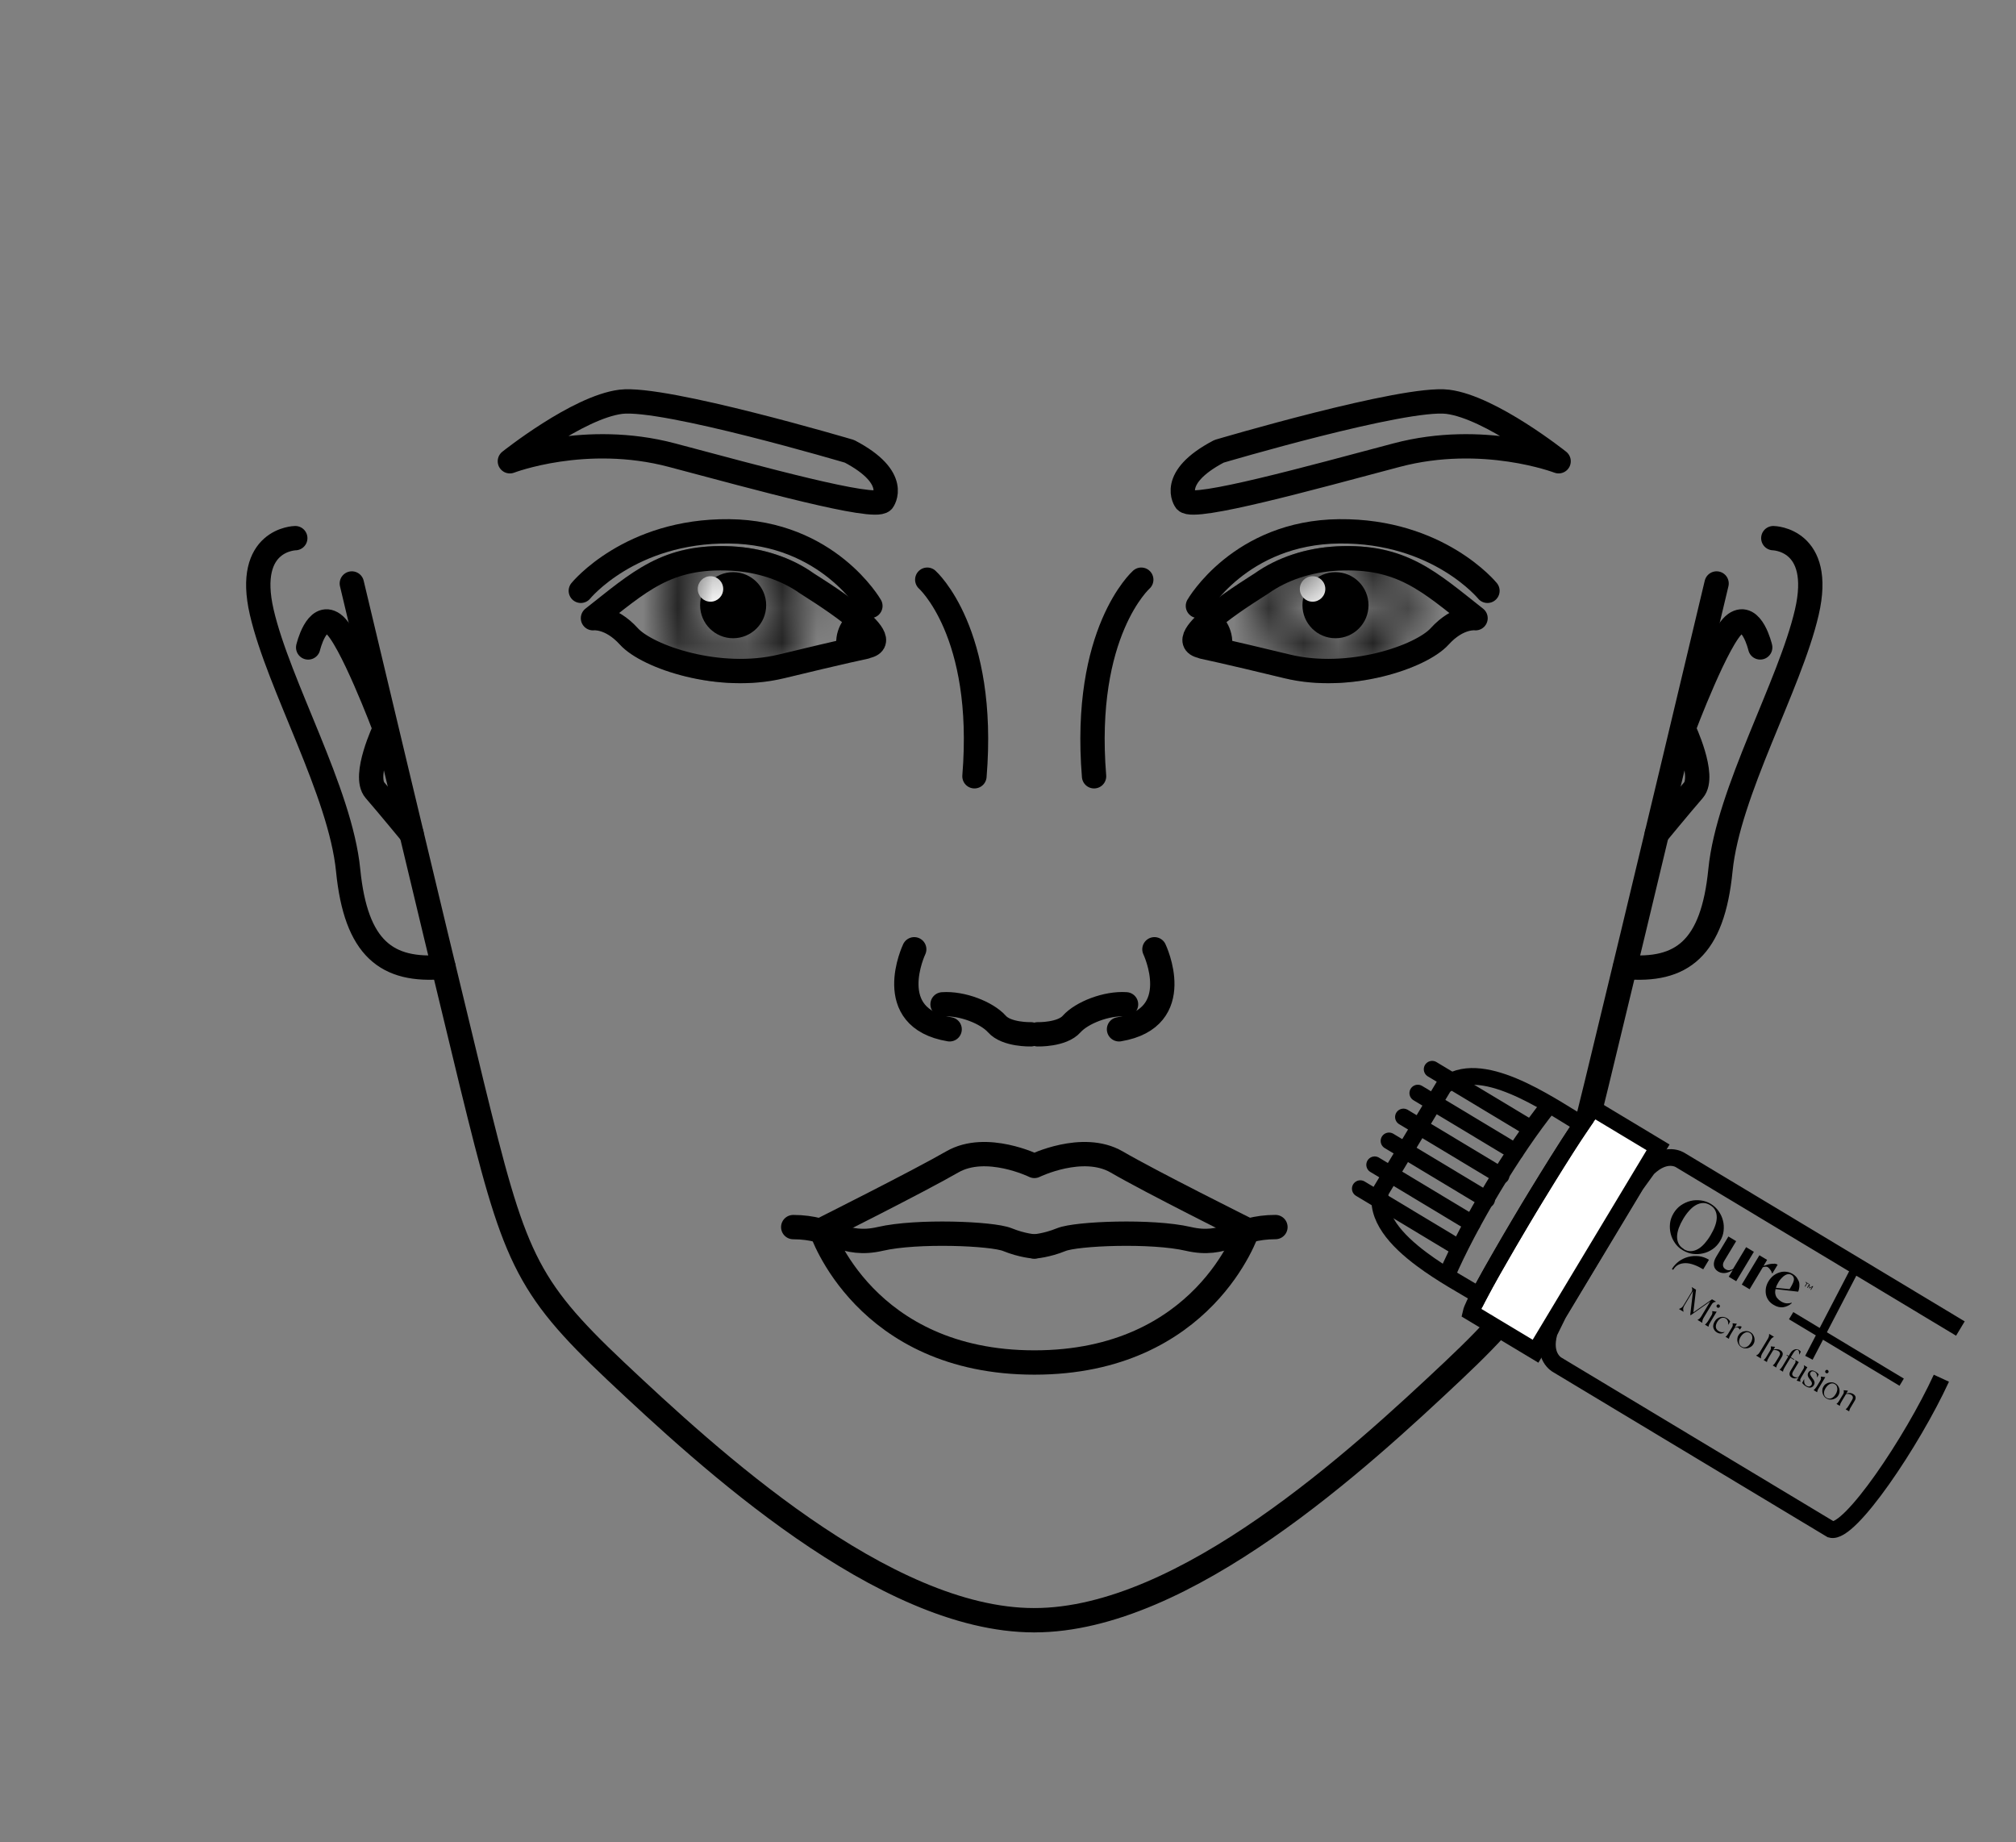 <svg xmlns="http://www.w3.org/2000/svg" width="58"
		height="53" viewBox="0 0 58 53" fill="none">
		<rect x="0" y="0" width="58" height="53" fill="#808080" stroke="none"/>
		<path
				d="M21.092 18.36C21.617 18.36 22.043 17.935 22.043 17.41C22.043 16.885 21.617 16.459 21.092 16.459C20.567 16.459 20.142 16.885 20.142 17.41C20.142 17.935 20.567 18.36 21.092 18.36Z"
				fill="black" />
		<path
				d="M20.44 17.309C20.643 17.309 20.807 17.145 20.807 16.942C20.807 16.74 20.643 16.576 20.44 16.576C20.238 16.576 20.074 16.74 20.074 16.942C20.074 17.145 20.238 17.309 20.44 17.309Z"
				fill="white" />
		<path fill-rule="evenodd" clip-rule="evenodd"
				d="M24.888 18.599C25.96 18.443 23.333 16.868 23.211 16.78C22.627 16.366 21.86 16.108 21.038 16.067C19.178 15.972 18.391 16.739 17.06 17.784C17.06 17.784 17.556 17.716 18.092 18.307C18.628 18.898 20.692 19.604 22.485 19.169C24.277 18.735 24.901 18.606 24.901 18.606L24.888 18.599Z"
				stroke="black" stroke-width="0.7"
				stroke-miterlimit="2.613"
				stroke-linecap="round"
				stroke-linejoin="round" />
		<mask id="mask0_8728_3540"
				style="mask-type:alpha"
				maskUnits="userSpaceOnUse" x="19" y="15"
				width="5" height="5">
				<path
						d="M21.096 19.134C22.048 19.134 22.82 18.362 22.82 17.41C22.82 16.457 22.048 15.685 21.096 15.685C20.144 15.685 19.372 16.457 19.372 17.41C19.372 18.362 20.144 19.134 21.096 19.134Z"
						stroke="black" stroke-width="0.7"
						stroke-miterlimit="2.613"
						stroke-linecap="round"
						stroke-linejoin="round" />
		</mask>
		<g mask="url(#mask0_8728_3540)">
				<path fill-rule="evenodd"
						clip-rule="evenodd"
						d="M24.888 18.599C25.96 18.442 23.333 16.867 23.211 16.779C22.627 16.365 21.86 16.107 21.038 16.066C19.178 15.971 18.391 16.738 17.06 17.784C17.06 17.784 17.556 17.716 18.092 18.307C18.628 18.897 20.692 19.603 22.485 19.169C24.277 18.734 24.901 18.605 24.901 18.605L24.888 18.599Z"
						fill="black" stroke="black"
						stroke-width="0.7"
						stroke-miterlimit="2.613"
						stroke-linecap="round"
						stroke-linejoin="round" />
		</g>
		<path
				d="M24.637 17.919C24.637 17.919 24.304 18.265 24.44 18.666"
				stroke="black" stroke-width="0.7"
				stroke-miterlimit="2.613"
				stroke-linecap="round"
				stroke-linejoin="round" />
		<path
				d="M25.041 17.431C25.041 17.431 23.825 15.312 20.974 15.285C18.123 15.258 16.71 16.996 16.71 16.996"
				stroke="black" stroke-width="0.7"
				stroke-miterlimit="2.613"
				stroke-linecap="round"
				stroke-linejoin="round" />
		<path fill-rule="evenodd" clip-rule="evenodd"
				d="M25.396 14.409C25.396 14.409 25.905 13.751 24.439 12.983C24.439 12.983 19.103 11.402 17.86 11.558C16.618 11.714 14.669 13.269 14.669 13.269C14.669 13.269 16.842 12.434 19.327 13.092C21.811 13.751 25.145 14.674 25.396 14.409V14.409Z"
				stroke="black" stroke-width="0.7"
				stroke-miterlimit="2.613"
				stroke-linecap="round"
				stroke-linejoin="round" />
		<path
				d="M29.656 29.754C29.656 29.754 28.956 29.774 28.678 29.455C28.393 29.136 27.68 28.851 27.117 28.892"
				stroke="black" stroke-width="0.7"
				stroke-miterlimit="2.613"
				stroke-linecap="round"
				stroke-linejoin="round" />
		<path
				d="M26.302 27.308C26.302 27.308 25.359 29.284 27.321 29.61"
				stroke="black" stroke-width="0.7"
				stroke-miterlimit="2.613"
				stroke-linecap="round"
				stroke-linejoin="round" />
		<path
				d="M26.677 16.676C26.677 16.676 28.375 18.183 28.035 22.331"
				stroke="black" stroke-width="0.7"
				stroke-miterlimit="2.613"
				stroke-linecap="round"
				stroke-linejoin="round" />
		<path fill-rule="evenodd" clip-rule="evenodd"
				d="M29.76 33.54C29.76 33.54 28.375 32.861 27.398 33.424C26.42 33.988 23.63 35.386 23.63 35.386C23.63 35.386 24.872 39.195 29.76 39.195C34.648 39.195 35.891 35.386 35.891 35.386C35.891 35.386 33.101 33.995 32.123 33.424C31.145 32.861 29.76 33.54 29.76 33.54V33.54Z"
				stroke="black" stroke-width="0.7"
				stroke-miterlimit="2.613"
				stroke-linecap="round"
				stroke-linejoin="round" />
		<path
				d="M29.76 35.856C29.76 35.856 29.413 35.836 28.979 35.659C28.544 35.483 26.379 35.395 25.326 35.639C24.274 35.883 23.948 35.3 22.821 35.3"
				stroke="black" stroke-width="0.7"
				stroke-miterlimit="2.613"
				stroke-linecap="round"
				stroke-linejoin="round" />
		<path
				d="M10.122 16.785C10.122 16.785 12.376 26.262 13.577 31.198C14.786 36.133 15.084 36.962 17.719 39.447C20.36 41.931 25.417 46.609 29.749 46.609"
				stroke="black" stroke-width="0.7"
				stroke-miterlimit="2.613"
				stroke-linecap="round"
				stroke-linejoin="round" />
		<path
				d="M8.495 15.481C8.495 15.481 7.042 15.502 7.531 17.613C8.02 19.724 9.792 22.773 10.016 25.034C10.24 27.294 11.129 27.96 12.759 27.817"
				stroke="black" stroke-width="0.7"
				stroke-miterlimit="2.613"
				stroke-linecap="round"
				stroke-linejoin="round" />
		<path
				d="M8.866 18.625C8.866 18.625 9.104 17.606 9.586 17.946C10.068 18.285 11.073 20.96 11.073 20.96C11.073 20.96 10.428 22.318 10.787 22.732C11.147 23.146 11.84 23.988 11.84 23.988"
				stroke="black" stroke-width="0.7"
				stroke-miterlimit="2.613"
				stroke-linecap="round"
				stroke-linejoin="round" />
		<path
				d="M38.422 18.36C38.947 18.36 39.372 17.934 39.372 17.41C39.372 16.885 38.947 16.459 38.422 16.459C37.897 16.459 37.471 16.885 37.471 17.41C37.471 17.934 37.897 18.36 38.422 18.36Z"
				fill="black" />
		<path
				d="M37.763 17.309C37.965 17.309 38.129 17.145 38.129 16.942C38.129 16.74 37.965 16.576 37.763 16.576C37.56 16.576 37.396 16.74 37.396 16.942C37.396 17.145 37.56 17.309 37.763 17.309Z"
				fill="white" />
		<path fill-rule="evenodd" clip-rule="evenodd"
				d="M34.623 18.599C33.551 18.443 36.178 16.868 36.3 16.78C36.884 16.366 37.651 16.108 38.473 16.067C40.333 15.972 41.121 16.739 42.451 17.784C42.451 17.784 41.956 17.716 41.419 18.307C40.883 18.898 38.819 19.604 37.027 19.169C35.234 18.735 34.61 18.606 34.61 18.606L34.623 18.599Z"
				stroke="black" stroke-width="0.7"
				stroke-miterlimit="2.613"
				stroke-linecap="round"
				stroke-linejoin="round" />
		<mask id="mask1_8728_3540"
				style="mask-type:alpha"
				maskUnits="userSpaceOnUse" x="36" y="15"
				width="5" height="5">
				<path
						d="M38.421 19.134C39.373 19.134 40.145 18.362 40.145 17.409C40.145 16.457 39.373 15.685 38.421 15.685C37.468 15.685 36.696 16.457 36.696 17.409C36.696 18.362 37.468 19.134 38.421 19.134Z"
						stroke="black" stroke-width="0.7"
						stroke-miterlimit="2.613"
						stroke-linecap="round"
						stroke-linejoin="round" />
		</mask>
		<g mask="url(#mask1_8728_3540)">
				<path fill-rule="evenodd"
						clip-rule="evenodd"
						d="M34.623 18.598C33.55 18.442 36.178 16.867 36.3 16.779C36.884 16.365 37.651 16.107 38.472 16.066C40.333 15.971 41.12 16.738 42.451 17.784C42.451 17.784 41.955 17.716 41.419 18.306C40.883 18.897 38.819 19.603 37.026 19.169C35.234 18.734 34.609 18.605 34.609 18.605L34.623 18.598Z"
						fill="black" stroke="black"
						stroke-width="0.7"
						stroke-miterlimit="2.613"
						stroke-linecap="round"
						stroke-linejoin="round" />
		</g>
		<path
				d="M34.873 17.919C34.873 17.919 35.206 18.265 35.07 18.666"
				stroke="black" stroke-width="0.7"
				stroke-miterlimit="2.613"
				stroke-linecap="round"
				stroke-linejoin="round" />
		<path
				d="M34.464 17.43C34.464 17.43 35.68 15.312 38.531 15.285C41.382 15.258 42.794 16.996 42.794 16.996"
				stroke="black" stroke-width="0.7"
				stroke-miterlimit="2.613"
				stroke-linecap="round"
				stroke-linejoin="round" />
		<path fill-rule="evenodd" clip-rule="evenodd"
				d="M34.114 14.409C34.114 14.409 33.605 13.751 35.071 12.983C35.071 12.983 40.407 11.402 41.65 11.558C42.892 11.714 44.841 13.269 44.841 13.269C44.841 13.269 42.668 12.434 40.183 13.092C37.699 13.751 34.365 14.674 34.114 14.409V14.409Z"
				stroke="black" stroke-width="0.7"
				stroke-miterlimit="2.613"
				stroke-linecap="round"
				stroke-linejoin="round" />
		<path
				d="M29.856 29.754C29.856 29.754 30.556 29.774 30.834 29.455C31.119 29.136 31.832 28.851 32.396 28.891"
				stroke="black" stroke-width="0.7"
				stroke-miterlimit="2.613"
				stroke-linecap="round"
				stroke-linejoin="round" />
		<path
				d="M33.213 27.308C33.213 27.308 34.156 29.284 32.194 29.61"
				stroke="black" stroke-width="0.7"
				stroke-miterlimit="2.613"
				stroke-linecap="round"
				stroke-linejoin="round" />
		<path
				d="M32.834 16.676C32.834 16.676 31.137 18.183 31.476 22.331"
				stroke="black" stroke-width="0.7"
				stroke-miterlimit="2.613"
				stroke-linecap="round"
				stroke-linejoin="round" />
		<path
				d="M29.755 35.856C29.755 35.856 30.102 35.836 30.536 35.659C30.971 35.483 33.136 35.395 34.189 35.639C35.241 35.883 35.567 35.299 36.694 35.299"
				stroke="black" stroke-width="0.7"
				stroke-miterlimit="2.613"
				stroke-linecap="round"
				stroke-linejoin="round" />
		<path
				d="M49.386 16.785C49.386 16.785 47.132 26.262 45.93 31.198C44.722 36.133 44.423 36.962 41.789 39.447C39.148 41.931 34.09 46.609 29.759 46.609"
				stroke="black" stroke-width="0.7"
				stroke-miterlimit="2.613"
				stroke-linecap="round"
				stroke-linejoin="round" />
		<path
				d="M51.018 15.481C51.018 15.481 52.471 15.502 51.982 17.613C51.493 19.724 49.721 22.773 49.497 25.034C49.273 27.294 48.384 27.96 46.754 27.817"
				stroke="black" stroke-width="0.7"
				stroke-miterlimit="2.613"
				stroke-linecap="round"
				stroke-linejoin="round" />
		<path
				d="M50.641 18.624C50.641 18.624 50.404 17.606 49.922 17.945C49.439 18.285 48.435 20.959 48.435 20.959C48.435 20.959 49.08 22.317 48.72 22.732C48.36 23.146 47.667 23.988 47.667 23.988"
				stroke="black" stroke-width="0.7"
				stroke-miterlimit="2.613"
				stroke-linecap="round"
				stroke-linejoin="round" />
		<path fill-rule="evenodd" clip-rule="evenodd"
				d="M55.853 39.647C55.019 41.458 53.212 44.153 52.677 43.998L44.801 39.262C44.801 39.262 44.368 39.036 44.572 38.324L44.833 37.793L45.947 35.941L47.06 34.09L47.407 33.61C47.942 33.094 48.343 33.373 48.343 33.373L56.4 38.218"
				stroke="black" stroke-width="0.481"
				stroke-miterlimit="2.613" />
		<path
				d="M49.948 36.855L49.735 36.727L49.847 36.542L49.846 36.538C49.818 36.555 49.788 36.571 49.755 36.586C49.723 36.6 49.689 36.611 49.655 36.617C49.62 36.624 49.582 36.625 49.545 36.619C49.507 36.614 49.47 36.602 49.432 36.579C49.358 36.534 49.316 36.472 49.308 36.395C49.3 36.319 49.324 36.238 49.377 36.15L49.726 35.57L49.949 35.704L49.607 36.272C49.577 36.322 49.565 36.369 49.571 36.41C49.577 36.452 49.603 36.488 49.646 36.513C49.683 36.536 49.719 36.544 49.757 36.539C49.794 36.534 49.827 36.523 49.86 36.502L50.236 35.877L50.459 36.011L49.952 36.854L49.948 36.855ZM51.976 36.91L51.941 36.888L51.949 36.876L52.036 36.929L52.029 36.941L51.994 36.92L51.938 37.013L51.923 37.004L51.979 36.911L51.976 36.91ZM52.086 37.101L52.132 37.024L52.057 37.064L52.05 37.059L52.05 36.974L52.005 37.049L51.99 37.04L52.053 36.935L52.065 36.943L52.065 37.045L52.153 36.995L52.165 37.003L52.102 37.108L52.087 37.099L52.086 37.101ZM51.042 36.355C51.006 36.353 50.968 36.354 50.933 36.361C50.896 36.366 50.86 36.375 50.825 36.388C50.792 36.398 50.762 36.408 50.736 36.416L50.84 36.243L50.618 36.11L50.327 36.592L50.111 36.953L50.336 37.088L50.716 36.455C50.746 36.446 50.77 36.44 50.795 36.438C50.819 36.438 50.838 36.44 50.853 36.449C50.863 36.455 50.874 36.465 50.888 36.476C50.9 36.49 50.912 36.504 50.926 36.52C50.937 36.536 50.947 36.553 50.958 36.569C50.967 36.589 50.973 36.606 50.975 36.621L50.992 36.631L51.143 36.381C51.11 36.361 51.084 36.353 51.048 36.351L51.042 36.355ZM49.002 36.514C48.911 36.46 48.822 36.416 48.738 36.386C48.651 36.354 48.573 36.338 48.498 36.337C48.423 36.337 48.354 36.35 48.292 36.38C48.229 36.411 48.179 36.459 48.137 36.529L48.1 36.507C48.106 36.497 48.109 36.492 48.109 36.492C48.161 36.41 48.227 36.341 48.302 36.284C48.385 36.225 48.476 36.181 48.572 36.157C48.67 36.131 48.769 36.125 48.871 36.136C48.974 36.147 49.072 36.182 49.167 36.239L49 36.517L49.002 36.514ZM48.438 35.933C48.508 35.975 48.574 35.995 48.644 35.992C48.714 35.99 48.779 35.971 48.846 35.934C48.912 35.898 48.975 35.844 49.037 35.776C49.098 35.707 49.156 35.629 49.211 35.536C49.265 35.446 49.309 35.357 49.341 35.27C49.372 35.184 49.389 35.105 49.391 35.028C49.392 34.953 49.379 34.884 49.348 34.822C49.318 34.759 49.269 34.709 49.199 34.667C49.129 34.625 49.062 34.605 48.993 34.608C48.923 34.61 48.856 34.631 48.791 34.667C48.723 34.705 48.662 34.756 48.6 34.825C48.538 34.893 48.481 34.971 48.427 35.061C48.373 35.151 48.331 35.239 48.299 35.325C48.268 35.412 48.251 35.49 48.249 35.568C48.248 35.642 48.261 35.711 48.292 35.774C48.322 35.836 48.371 35.886 48.441 35.928L48.438 35.933ZM48.367 35.938C48.3 35.891 48.24 35.831 48.194 35.766C48.135 35.683 48.091 35.592 48.067 35.496C48.043 35.4 48.035 35.299 48.046 35.197C48.057 35.094 48.092 34.996 48.149 34.901C48.205 34.808 48.275 34.731 48.362 34.671C48.448 34.614 48.539 34.57 48.638 34.547C48.734 34.523 48.835 34.52 48.936 34.533C49.037 34.546 49.133 34.58 49.22 34.632C49.308 34.685 49.382 34.754 49.441 34.837C49.5 34.92 49.544 35.011 49.568 35.107C49.595 35.205 49.599 35.306 49.588 35.409C49.577 35.511 49.542 35.609 49.485 35.704C49.429 35.797 49.359 35.874 49.272 35.934C49.186 35.992 49.095 36.035 48.998 36.055C48.899 36.078 48.801 36.083 48.7 36.07C48.605 36.057 48.516 36.024 48.432 35.977C48.432 35.977 48.389 35.952 48.366 35.934L48.367 35.938ZM51.184 36.856C51.211 36.817 51.238 36.783 51.269 36.754C51.298 36.723 51.328 36.701 51.36 36.682C51.392 36.664 51.421 36.654 51.453 36.653C51.484 36.651 51.514 36.659 51.541 36.675C51.586 36.702 51.609 36.743 51.612 36.796C51.614 36.849 51.57 36.945 51.519 37.03L51.486 37.085L51.093 37.046C51.106 36.996 51.129 36.948 51.163 36.891L51.184 36.856ZM51.536 37.476C51.498 37.49 51.45 37.496 51.4 37.493C51.348 37.489 51.295 37.471 51.24 37.438C51.197 37.412 51.162 37.38 51.132 37.345C51.102 37.31 51.085 37.27 51.076 37.223C51.067 37.181 51.071 37.135 51.081 37.083L51.732 37.158C51.732 37.158 51.78 37.071 51.766 36.919C51.761 36.865 51.732 36.817 51.703 36.769C51.672 36.719 51.627 36.679 51.572 36.646C51.52 36.615 51.461 36.593 51.398 36.586C51.334 36.578 51.271 36.581 51.208 36.601C51.146 36.618 51.084 36.649 51.028 36.69C50.971 36.734 50.921 36.789 50.879 36.859C50.843 36.919 50.818 36.983 50.806 37.047C50.795 37.112 50.795 37.174 50.806 37.235C50.817 37.296 50.842 37.352 50.878 37.404C50.915 37.457 50.964 37.5 51.026 37.537C51.121 37.595 51.216 37.618 51.307 37.604C51.397 37.59 51.478 37.55 51.55 37.488L51.543 37.477L51.536 37.476Z"
				fill="black" />
		<path fill-rule="evenodd" clip-rule="evenodd"
				d="M48.303 37.656L48.305 37.654C48.322 37.647 48.337 37.639 48.351 37.634C48.362 37.627 48.373 37.62 48.384 37.613C48.392 37.605 48.402 37.593 48.411 37.585C48.421 37.574 48.428 37.561 48.439 37.544L48.668 37.164C48.675 37.151 48.679 37.14 48.681 37.131C48.684 37.119 48.686 37.11 48.686 37.1C48.685 37.089 48.685 37.078 48.682 37.066C48.679 37.054 48.676 37.042 48.67 37.029L48.672 37.026L48.794 37.1L48.717 37.755L49.255 37.377L49.37 37.446L49.368 37.449C49.351 37.449 49.338 37.454 49.326 37.457C49.314 37.46 49.303 37.467 49.293 37.472C49.282 37.479 49.274 37.487 49.265 37.496C49.255 37.507 49.248 37.519 49.239 37.534L49.016 37.904C49.007 37.919 48.999 37.932 48.996 37.944C48.99 37.953 48.986 37.965 48.983 37.977C48.979 37.988 48.977 37.997 48.976 38.01C48.975 38.023 48.974 38.036 48.976 38.051L48.974 38.053L48.837 37.97L48.838 37.968C48.852 37.962 48.863 37.955 48.874 37.948C48.885 37.941 48.892 37.935 48.9 37.927C48.909 37.918 48.917 37.91 48.923 37.9C48.929 37.89 48.941 37.876 48.948 37.864L49.204 37.438L48.643 37.834L48.628 37.825L48.708 37.137L48.459 37.556C48.45 37.571 48.441 37.586 48.436 37.6C48.431 37.614 48.427 37.626 48.426 37.639C48.425 37.651 48.424 37.665 48.426 37.679C48.427 37.694 48.43 37.712 48.435 37.732L48.433 37.735L48.303 37.656ZM49.476 37.599C49.468 37.611 49.457 37.618 49.445 37.621C49.433 37.624 49.42 37.623 49.408 37.615C49.395 37.608 49.391 37.598 49.385 37.585C49.382 37.573 49.383 37.56 49.391 37.547C49.398 37.535 49.408 37.53 49.421 37.525C49.433 37.522 49.446 37.523 49.459 37.53C49.471 37.538 49.476 37.547 49.481 37.561C49.484 37.573 49.483 37.586 49.476 37.599ZM49.053 38.104C49.071 38.091 49.088 38.074 49.102 38.055C49.117 38.037 49.133 38.016 49.151 37.986L49.246 37.828C49.258 37.808 49.263 37.788 49.265 37.768C49.265 37.751 49.263 37.733 49.26 37.721L49.261 37.718L49.388 37.733L49.214 38.023C49.196 38.053 49.181 38.078 49.172 38.097C49.163 38.119 49.157 38.139 49.153 38.164L49.151 38.166L49.051 38.106L49.053 38.104ZM49.619 38.318C49.587 38.343 49.554 38.358 49.515 38.361C49.475 38.365 49.437 38.355 49.394 38.329C49.367 38.313 49.344 38.293 49.328 38.269C49.312 38.246 49.299 38.221 49.292 38.193C49.285 38.165 49.286 38.135 49.294 38.105C49.299 38.075 49.314 38.043 49.332 38.013C49.353 37.978 49.376 37.951 49.406 37.931C49.434 37.911 49.463 37.897 49.495 37.889C49.527 37.882 49.559 37.88 49.59 37.885C49.621 37.89 49.651 37.902 49.679 37.918C49.706 37.935 49.73 37.952 49.743 37.97C49.757 37.986 49.768 38.002 49.776 38.011L49.731 38.103L49.722 38.101C49.722 38.084 49.72 38.065 49.72 38.048C49.717 38.03 49.713 38.014 49.708 38C49.702 37.987 49.694 37.972 49.685 37.959C49.675 37.947 49.664 37.937 49.652 37.929C49.609 37.904 49.568 37.899 49.523 37.916C49.479 37.934 49.441 37.969 49.406 38.026C49.373 38.082 49.36 38.132 49.365 38.179C49.371 38.227 49.399 38.264 49.447 38.293C49.472 38.308 49.497 38.316 49.524 38.323C49.551 38.329 49.58 38.326 49.607 38.315L49.611 38.32L49.619 38.318ZM49.641 38.457C49.652 38.45 49.659 38.444 49.667 38.436C49.676 38.427 49.683 38.421 49.69 38.409C49.696 38.399 49.705 38.39 49.712 38.378C49.72 38.365 49.727 38.353 49.736 38.338L49.833 38.178C49.846 38.155 49.852 38.135 49.852 38.118C49.852 38.101 49.849 38.082 49.846 38.07L49.848 38.068L49.97 38.08L49.908 38.182L49.913 38.185C49.929 38.181 49.943 38.176 49.961 38.169C49.978 38.163 49.994 38.159 50.013 38.156C50.029 38.152 50.046 38.152 50.063 38.152C50.08 38.152 50.094 38.157 50.109 38.166L50.057 38.252L50.055 38.25C50.054 38.246 50.05 38.24 50.047 38.235C50.044 38.23 50.038 38.222 50.032 38.219C50.026 38.212 50.022 38.209 50.016 38.202C50.011 38.199 50.005 38.192 49.999 38.189C49.992 38.185 49.979 38.184 49.961 38.186C49.942 38.189 49.922 38.194 49.903 38.203L49.802 38.37C49.784 38.4 49.769 38.425 49.761 38.444C49.751 38.466 49.746 38.486 49.741 38.511L49.74 38.514L49.64 38.453L49.641 38.451L49.641 38.457ZM50.1 38.754C50.07 38.736 50.045 38.714 50.028 38.687C50.01 38.659 49.997 38.63 49.989 38.598C49.981 38.566 49.979 38.535 49.984 38.504C49.987 38.471 49.998 38.441 50.016 38.411C50.034 38.381 50.056 38.356 50.084 38.339C50.111 38.321 50.141 38.305 50.172 38.3C50.204 38.292 50.235 38.29 50.268 38.293C50.3 38.295 50.331 38.307 50.361 38.325C50.391 38.343 50.415 38.364 50.433 38.392C50.45 38.42 50.464 38.448 50.472 38.48C50.48 38.512 50.481 38.544 50.476 38.575C50.474 38.607 50.461 38.64 50.444 38.668C50.426 38.698 50.405 38.722 50.377 38.74C50.349 38.758 50.321 38.771 50.291 38.781C50.259 38.788 50.228 38.79 50.195 38.787C50.163 38.785 50.132 38.773 50.102 38.755L50.1 38.754ZM50.109 38.739C50.134 38.754 50.157 38.761 50.18 38.761C50.204 38.762 50.228 38.756 50.251 38.746C50.274 38.736 50.295 38.718 50.316 38.7C50.336 38.678 50.353 38.654 50.369 38.629C50.385 38.602 50.398 38.575 50.404 38.548C50.414 38.52 50.416 38.494 50.414 38.469C50.412 38.444 50.406 38.42 50.396 38.397C50.384 38.377 50.367 38.359 50.342 38.344C50.317 38.329 50.294 38.322 50.271 38.322C50.247 38.321 50.223 38.327 50.199 38.34C50.176 38.35 50.155 38.368 50.133 38.386C50.114 38.408 50.093 38.43 50.078 38.455C50.062 38.482 50.049 38.509 50.041 38.534C50.031 38.562 50.029 38.588 50.031 38.614C50.033 38.639 50.039 38.663 50.05 38.683C50.062 38.704 50.079 38.721 50.104 38.736L50.109 38.739ZM50.525 38.992C50.538 38.987 50.55 38.98 50.56 38.973C50.572 38.966 50.579 38.96 50.587 38.952C50.596 38.943 50.604 38.934 50.61 38.925C50.616 38.914 50.626 38.904 50.635 38.888L50.856 38.521C50.865 38.506 50.873 38.493 50.876 38.482C50.883 38.472 50.886 38.46 50.889 38.449C50.893 38.437 50.895 38.428 50.896 38.415C50.897 38.402 50.898 38.389 50.897 38.374L50.898 38.372L51.036 38.455L51.034 38.457C51.021 38.463 51.01 38.47 50.999 38.477C50.988 38.484 50.981 38.49 50.972 38.498C50.964 38.507 50.955 38.515 50.949 38.525C50.943 38.535 50.933 38.546 50.924 38.561L50.703 38.929C50.694 38.944 50.686 38.957 50.683 38.968C50.677 38.978 50.673 38.99 50.67 39.001C50.666 39.013 50.664 39.022 50.663 39.035C50.662 39.048 50.661 39.061 50.663 39.075L50.661 39.078L50.523 38.995L50.525 38.992ZM50.839 39.185L50.739 39.124L50.74 39.122C50.751 39.115 50.758 39.109 50.767 39.1C50.775 39.092 50.782 39.086 50.79 39.073C50.796 39.063 50.804 39.055 50.812 39.042C50.819 39.03 50.827 39.017 50.836 39.002L50.932 38.842C50.946 38.82 50.951 38.799 50.951 38.782C50.951 38.765 50.949 38.747 50.946 38.734L50.947 38.732L51.069 38.744L51.021 38.824L51.024 38.826C51.059 38.813 51.092 38.809 51.124 38.811C51.157 38.814 51.187 38.821 51.217 38.84C51.257 38.864 51.281 38.892 51.287 38.926C51.294 38.961 51.285 38.997 51.263 39.034L51.165 39.197C51.156 39.212 51.147 39.227 51.141 39.237C51.133 39.249 51.127 39.259 51.124 39.271C51.118 39.281 51.114 39.292 51.111 39.304C51.107 39.316 51.105 39.325 51.104 39.337L51.103 39.34L51.003 39.28L51.004 39.277C51.022 39.264 51.039 39.247 51.054 39.229C51.069 39.21 51.082 39.188 51.1 39.158L51.189 39.01C51.196 38.998 51.201 38.984 51.206 38.97C51.211 38.956 51.212 38.943 51.209 38.931C51.208 38.916 51.203 38.907 51.194 38.894C51.184 38.882 51.173 38.871 51.158 38.862C51.138 38.85 51.115 38.843 51.091 38.839C51.066 38.834 51.039 38.835 51.013 38.843L50.896 39.038C50.878 39.068 50.863 39.093 50.855 39.112C50.845 39.134 50.84 39.154 50.835 39.179L50.834 39.181L50.839 39.185ZM51.198 39.397C51.213 39.389 51.225 39.38 51.239 39.364C51.252 39.348 51.269 39.324 51.289 39.292L51.451 39.021L51.399 38.99L51.408 38.975L51.46 39.006L51.504 38.934C51.522 38.904 51.539 38.88 51.56 38.862C51.581 38.844 51.604 38.83 51.625 38.823C51.647 38.815 51.669 38.812 51.693 38.812C51.715 38.815 51.738 38.822 51.758 38.834C51.77 38.842 51.781 38.852 51.79 38.861C51.798 38.869 51.804 38.876 51.808 38.882L51.771 38.965L51.765 38.965C51.766 38.952 51.763 38.94 51.761 38.925C51.76 38.911 51.759 38.9 51.756 38.888C51.753 38.876 51.749 38.867 51.747 38.858C51.742 38.849 51.736 38.842 51.729 38.837C51.711 38.827 51.69 38.828 51.664 38.843C51.638 38.858 51.614 38.887 51.587 38.932L51.52 39.042L51.62 39.103L51.611 39.118L51.511 39.058L51.349 39.328C51.329 39.36 51.317 39.387 51.309 39.406C51.301 39.425 51.298 39.44 51.298 39.457L51.297 39.46L51.194 39.398L51.196 39.396L51.198 39.397ZM51.741 39.622C51.726 39.63 51.71 39.633 51.696 39.639C51.68 39.643 51.664 39.647 51.648 39.651C51.634 39.653 51.617 39.653 51.599 39.648C51.581 39.644 51.564 39.638 51.547 39.627C51.509 39.605 51.489 39.576 51.485 39.543C51.481 39.51 51.491 39.471 51.515 39.431L51.643 39.218C51.653 39.201 51.66 39.184 51.658 39.17C51.658 39.153 51.655 39.141 51.65 39.127L51.651 39.125L51.749 39.184L51.585 39.456C51.547 39.519 51.555 39.568 51.61 39.601C51.635 39.616 51.658 39.623 51.682 39.623C51.705 39.624 51.725 39.619 51.745 39.61L51.889 39.37C51.908 39.337 51.91 39.307 51.895 39.275L51.897 39.272L51.997 39.332L51.824 39.62C51.813 39.638 51.804 39.653 51.8 39.664C51.797 39.676 51.791 39.686 51.791 39.696C51.789 39.705 51.791 39.713 51.794 39.721C51.795 39.729 51.799 39.735 51.803 39.744L51.802 39.747L51.69 39.717L51.743 39.63L51.741 39.622ZM52.283 39.621L52.277 39.62C52.279 39.577 52.272 39.542 52.26 39.518C52.247 39.493 52.23 39.476 52.21 39.464C52.185 39.449 52.161 39.445 52.138 39.448C52.116 39.452 52.098 39.465 52.086 39.485C52.078 39.497 52.073 39.511 52.076 39.523C52.075 39.536 52.081 39.55 52.087 39.561C52.093 39.574 52.102 39.587 52.111 39.602C52.12 39.614 52.132 39.629 52.142 39.645C52.154 39.659 52.165 39.675 52.175 39.692C52.186 39.709 52.194 39.724 52.198 39.74C52.205 39.757 52.205 39.774 52.203 39.794C52.201 39.813 52.193 39.832 52.181 39.852C52.157 39.892 52.126 39.911 52.085 39.917C52.045 39.92 52.002 39.908 51.954 39.879C51.929 39.864 51.908 39.848 51.891 39.831C51.874 39.814 51.859 39.798 51.849 39.782L51.9 39.68L51.907 39.68C51.902 39.728 51.905 39.768 51.916 39.795C51.925 39.825 51.946 39.847 51.976 39.865C52.006 39.883 52.036 39.891 52.061 39.882C52.087 39.874 52.105 39.861 52.117 39.841C52.124 39.828 52.128 39.817 52.129 39.804C52.13 39.791 52.127 39.779 52.124 39.767C52.118 39.753 52.113 39.74 52.103 39.727C52.094 39.715 52.084 39.702 52.074 39.685C52.062 39.671 52.054 39.656 52.042 39.642C52.031 39.626 52.023 39.611 52.017 39.593C52.01 39.576 52.008 39.557 52.008 39.54C52.01 39.521 52.014 39.503 52.026 39.483C52.038 39.463 52.053 39.448 52.07 39.438C52.086 39.427 52.105 39.425 52.123 39.422C52.142 39.42 52.162 39.425 52.179 39.432C52.198 39.44 52.217 39.448 52.234 39.458C52.252 39.469 52.27 39.483 52.286 39.496C52.302 39.51 52.314 39.523 52.324 39.536L52.282 39.623L52.283 39.621ZM52.602 39.482C52.594 39.494 52.583 39.501 52.571 39.504C52.559 39.507 52.546 39.506 52.534 39.499C52.521 39.491 52.517 39.482 52.511 39.468C52.508 39.456 52.509 39.443 52.517 39.431C52.524 39.418 52.534 39.414 52.547 39.408C52.559 39.405 52.572 39.406 52.585 39.414C52.597 39.421 52.602 39.431 52.607 39.444C52.61 39.456 52.609 39.469 52.602 39.482ZM52.179 39.987C52.197 39.974 52.214 39.957 52.228 39.938C52.243 39.92 52.259 39.899 52.277 39.869L52.372 39.711C52.384 39.691 52.389 39.671 52.391 39.651C52.391 39.634 52.388 39.616 52.385 39.604L52.387 39.601L52.514 39.616L52.34 39.907C52.322 39.937 52.306 39.962 52.298 39.981C52.289 40.002 52.283 40.023 52.279 40.047L52.277 40.05L52.177 39.989L52.179 39.987ZM52.545 40.228C52.515 40.21 52.49 40.188 52.473 40.16C52.456 40.133 52.442 40.104 52.434 40.072C52.426 40.04 52.425 40.009 52.43 39.978C52.432 39.945 52.444 39.915 52.462 39.885C52.48 39.855 52.501 39.83 52.529 39.813C52.556 39.795 52.587 39.779 52.617 39.774C52.649 39.766 52.681 39.764 52.713 39.767C52.746 39.769 52.776 39.781 52.806 39.799C52.836 39.817 52.861 39.839 52.878 39.866C52.896 39.894 52.909 39.922 52.917 39.954C52.925 39.986 52.927 40.018 52.922 40.049C52.919 40.081 52.906 40.114 52.889 40.142C52.871 40.172 52.85 40.196 52.822 40.214C52.795 40.231 52.766 40.245 52.737 40.254C52.705 40.262 52.673 40.264 52.641 40.261C52.608 40.259 52.578 40.247 52.547 40.229L52.545 40.228ZM52.554 40.213C52.579 40.228 52.602 40.235 52.626 40.235C52.649 40.236 52.673 40.23 52.696 40.22C52.719 40.21 52.74 40.192 52.761 40.174C52.781 40.152 52.799 40.128 52.814 40.103C52.831 40.076 52.843 40.049 52.849 40.022C52.859 39.994 52.861 39.968 52.859 39.943C52.857 39.918 52.851 39.894 52.841 39.871C52.83 39.85 52.813 39.833 52.788 39.818C52.763 39.803 52.74 39.796 52.716 39.796C52.693 39.795 52.669 39.801 52.644 39.814C52.621 39.824 52.6 39.842 52.579 39.86C52.559 39.882 52.539 39.904 52.524 39.929C52.507 39.956 52.495 39.983 52.486 40.008C52.476 40.036 52.474 40.062 52.476 40.087C52.478 40.112 52.484 40.136 52.495 40.157C52.507 40.178 52.524 40.195 52.549 40.21L52.554 40.213ZM52.935 40.445L52.835 40.385L52.837 40.383C52.848 40.376 52.855 40.37 52.863 40.361C52.872 40.353 52.879 40.347 52.886 40.334C52.892 40.324 52.901 40.316 52.908 40.303C52.916 40.291 52.923 40.278 52.932 40.263L53.029 40.103C53.042 40.081 53.048 40.06 53.048 40.043C53.048 40.026 53.045 40.007 53.042 39.995L53.044 39.993L53.166 40.005L53.118 40.085L53.12 40.087C53.156 40.074 53.188 40.07 53.221 40.072C53.254 40.075 53.283 40.082 53.313 40.1C53.353 40.124 53.377 40.152 53.384 40.187C53.39 40.221 53.382 40.258 53.359 40.295L53.262 40.458C53.253 40.473 53.244 40.488 53.238 40.498C53.23 40.51 53.224 40.52 53.221 40.532C53.215 40.542 53.211 40.553 53.208 40.565C53.204 40.576 53.202 40.585 53.201 40.598L53.2 40.601L53.099 40.541L53.101 40.538C53.119 40.525 53.136 40.508 53.151 40.49C53.165 40.471 53.179 40.449 53.197 40.419L53.285 40.271C53.293 40.258 53.298 40.245 53.303 40.23C53.308 40.216 53.309 40.203 53.306 40.191C53.305 40.177 53.3 40.167 53.291 40.155C53.281 40.142 53.27 40.132 53.255 40.123C53.235 40.111 53.212 40.104 53.188 40.1C53.163 40.095 53.135 40.096 53.11 40.104L52.992 40.299C52.974 40.329 52.959 40.354 52.951 40.373C52.942 40.395 52.936 40.415 52.932 40.44L52.93 40.442L52.935 40.445Z"
				fill="black" />
		<path d="M51.531 37.848L54.711 39.761"
				stroke="black" stroke-width="0.241" />
		<path d="M52.042 39.059L53.443 36.365"
				stroke="black" stroke-width="0.241" />
		<path fill-rule="evenodd" clip-rule="evenodd"
				d="M42.323 37.756L44.177 38.871L45.94 35.938L47.703 33.006L45.849 31.891C45.552 32.148 43.981 34.76 43.981 34.76C43.981 34.76 42.41 37.372 42.323 37.756Z"
				fill="white" stroke="black"
				stroke-width="0.481"
				stroke-miterlimit="2.613" />
		<path fill-rule="evenodd" clip-rule="evenodd"
				d="M42.551 37.261C42.121 37.003 41.477 36.653 40.91 36.23C40.168 35.678 39.559 35.009 39.721 34.269L40.63 32.758L41.539 31.246C42.563 30.377 44.519 31.747 45.509 32.343C44.949 33.161 43.986 34.762 43.986 34.762L43.98 34.772C43.902 34.902 42.988 36.427 42.551 37.261Z"
				stroke="black" stroke-width="0.481"
				stroke-miterlimit="2.613" />
		<path
				d="M41.616 36.704C42.264 35.196 43.544 33.067 44.571 31.791"
				stroke="black" stroke-width="0.481"
				stroke-miterlimit="2.613" />
		<path d="M39.136 34.194L41.943 35.882"
				stroke="black" stroke-width="0.481"
				stroke-miterlimit="2.613"
				stroke-linecap="round"
				stroke-linejoin="round" />
		<path d="M39.549 33.508L42.356 35.197"
				stroke="black" stroke-width="0.481"
				stroke-miterlimit="2.613"
				stroke-linecap="round"
				stroke-linejoin="round" />
		<path d="M39.962 32.821L42.77 34.509"
				stroke="black" stroke-width="0.481"
				stroke-miterlimit="2.613"
				stroke-linecap="round"
				stroke-linejoin="round" />
		<path d="M40.377 32.133L43.184 33.821"
				stroke="black" stroke-width="0.481"
				stroke-miterlimit="2.613"
				stroke-linecap="round"
				stroke-linejoin="round" />
		<path d="M40.79 31.445L43.597 33.133"
				stroke="black" stroke-width="0.481"
				stroke-miterlimit="2.613"
				stroke-linecap="round"
				stroke-linejoin="round" />
		<path d="M41.203 30.759L44.01 32.447"
				stroke="black" stroke-width="0.481"
				stroke-miterlimit="2.613"
				stroke-linecap="round"
				stroke-linejoin="round" />
</svg>